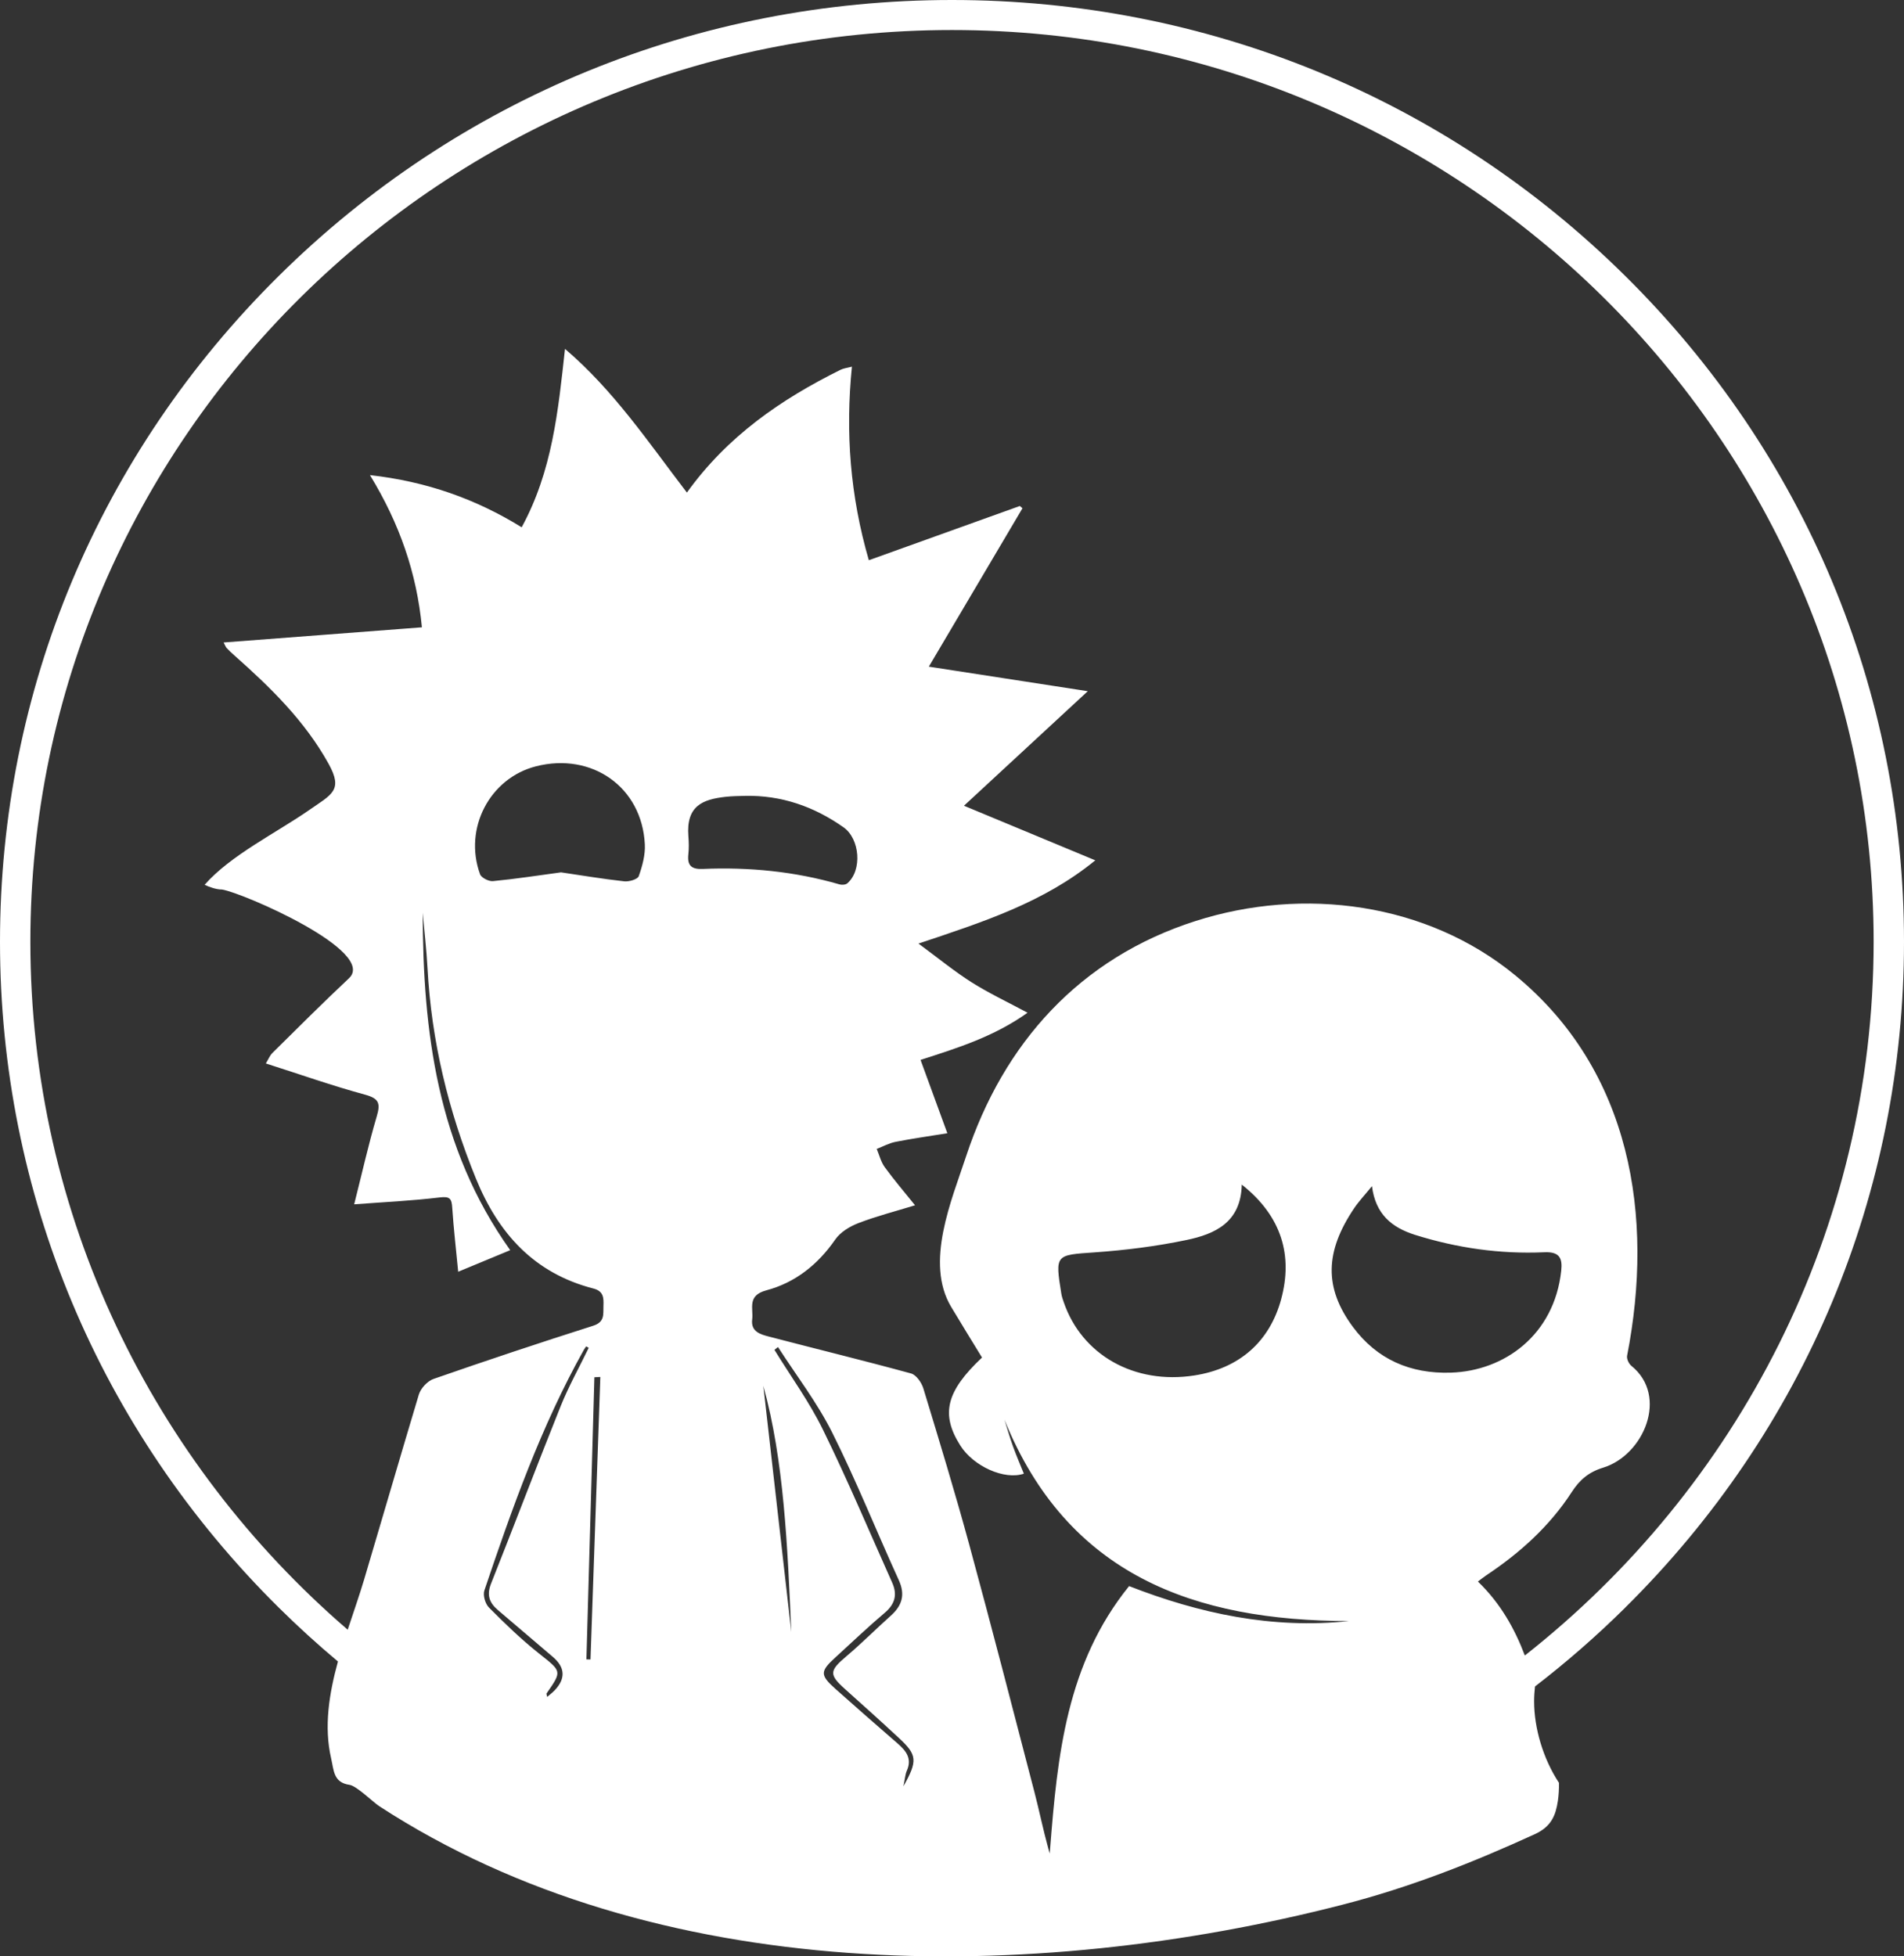 <svg width="73" height="75" viewBox="0 0 73 75" fill="none" xmlns="http://www.w3.org/2000/svg">
<rect x="0" y="0" width="73" height="75" fill="#333333" stroke="none"/>
<g clip-path="url(#clip0_247_156)">
<path d="M62.309 61.632C69.203 54.814 73 45.747 73 36.103C73 26.46 69.203 17.394 62.309 10.576C55.415 3.756 46.25 0 36.5 0C26.75 0 17.585 3.756 10.691 10.576C3.796 17.395 0 26.461 0 36.103C0 45.746 3.797 54.814 10.691 61.632C11.421 62.354 12.178 63.043 12.957 63.695C12.616 64.936 12.416 66.201 12.696 67.411C12.801 67.864 12.779 68.336 13.399 68.424C13.672 68.462 14.31 69.093 14.537 69.24C25.135 76.141 39.567 76.082 51.472 73.019C54.043 72.359 56.447 71.413 58.846 70.315C59.482 70.023 59.645 69.593 59.729 69.044C59.763 68.817 59.774 68.583 59.773 68.349C59.164 67.426 58.818 66.249 58.818 65.221C58.818 65.035 58.831 64.844 58.852 64.653C60.057 63.726 61.212 62.719 62.31 61.633L62.309 61.632ZM21.277 64.79C21.192 64.88 21.091 64.956 20.98 65.054C20.966 64.981 20.942 64.936 20.956 64.919C21.56 64.051 21.538 64.081 20.659 63.383C19.983 62.846 19.357 62.242 18.749 61.629C18.604 61.485 18.508 61.155 18.571 60.971C19.636 57.815 20.747 54.675 22.383 51.751C22.41 51.702 22.445 51.66 22.477 51.614C22.509 51.634 22.54 51.653 22.571 51.672C22.209 52.418 21.802 53.147 21.493 53.914C20.587 56.173 19.726 58.449 18.826 60.712C18.654 61.145 18.76 61.443 19.087 61.721C19.79 62.318 20.492 62.918 21.193 63.516C21.666 63.918 21.693 64.343 21.276 64.79L21.277 64.79ZM22.64 63.618C22.588 63.617 22.536 63.616 22.483 63.614L22.789 52.799C22.864 52.796 22.94 52.791 23.017 52.788L22.64 63.619V63.618ZM24.49 33.589C24.448 33.709 24.121 33.806 23.938 33.787C23.117 33.696 22.302 33.56 21.511 33.443C20.613 33.564 19.757 33.697 18.898 33.779C18.738 33.794 18.454 33.649 18.405 33.515C17.766 31.758 18.779 29.829 20.548 29.378C22.694 28.83 24.614 30.174 24.723 32.368C24.744 32.773 24.628 33.2 24.49 33.588V33.589ZM26.943 33.312C26.501 33.331 26.346 33.173 26.391 32.753C26.416 32.526 26.412 32.293 26.393 32.065C26.299 30.882 26.954 30.646 27.811 30.548C28.059 30.52 28.312 30.517 28.562 30.511C29.955 30.48 31.211 30.919 32.343 31.717C32.97 32.16 33.064 33.365 32.487 33.863C32.422 33.92 32.278 33.931 32.187 33.904C30.472 33.407 28.719 33.236 26.942 33.312H26.943ZM29.266 53.126C30.061 55.999 30.193 59.283 30.339 62.566L29.266 53.126ZM34.637 68.48C34.699 68.188 34.707 68.02 34.771 67.876C34.974 67.414 34.739 67.12 34.415 66.838C33.616 66.144 32.819 65.449 32.03 64.745C31.433 64.21 31.441 64.075 32.04 63.529C32.665 62.959 33.276 62.374 33.922 61.828C34.318 61.492 34.411 61.127 34.206 60.671C33.33 58.714 32.498 56.736 31.553 54.811C31.031 53.743 30.319 52.766 29.692 51.748C29.739 51.712 29.785 51.677 29.829 51.641C30.529 52.729 31.33 53.768 31.906 54.917C32.832 56.766 33.601 58.695 34.461 60.578C34.716 61.138 34.585 61.553 34.154 61.939C33.582 62.451 33.04 62.996 32.455 63.492C31.79 64.054 31.774 64.195 32.415 64.768C33.104 65.383 33.79 66.001 34.466 66.629C35.165 67.278 35.189 67.496 34.638 68.48H34.637ZM51.874 50.873C50.743 49.35 50.816 47.964 51.91 46.332C52.096 46.054 52.332 45.806 52.602 45.472C52.736 46.549 53.363 47.058 54.25 47.339C55.864 47.845 57.517 48.082 59.203 48.007C59.792 47.979 59.911 48.233 59.858 48.716C59.59 51.18 57.676 52.556 55.632 52.622C54.064 52.674 52.789 52.106 51.874 50.873ZM56.664 60.63C56.8 60.529 56.884 60.459 56.975 60.398C58.271 59.537 59.412 58.51 60.258 57.205C60.566 56.729 60.908 56.435 61.472 56.262C63.015 55.787 63.988 53.527 62.549 52.362C62.449 52.282 62.362 52.094 62.383 51.977C63.425 46.649 62.551 41.05 58.092 37.388C54.701 34.602 49.984 33.985 45.845 35.306C41.391 36.727 38.468 40.002 37.043 44.321C36.484 46.017 35.452 48.402 36.468 50.101C36.858 50.754 37.259 51.401 37.651 52.043C36.271 53.343 36.061 54.214 36.817 55.413C37.324 56.217 38.514 56.748 39.255 56.495C39.115 56.147 38.965 55.801 38.838 55.448C38.717 55.112 38.619 54.767 38.511 54.425C40.922 60.384 45.792 62.138 51.722 62.145C48.774 62.462 45.966 61.85 43.29 60.805C40.889 63.773 40.541 67.309 40.263 70.859C40.257 70.926 40.251 70.992 40.246 71.059C40.227 70.995 40.21 70.93 40.193 70.866C39.991 70.134 39.846 69.415 39.662 68.708C38.84 65.548 38.024 62.384 37.166 59.233C36.618 57.219 36.009 55.222 35.401 53.225C35.333 53.003 35.13 52.709 34.932 52.654C33.124 52.159 31.304 51.717 29.49 51.242C29.162 51.157 28.781 51.056 28.839 50.582C28.892 50.157 28.632 49.667 29.384 49.466C30.489 49.172 31.36 48.478 32.022 47.521C32.217 47.237 32.579 47.017 32.913 46.889C33.598 46.625 34.313 46.442 35.083 46.206C34.648 45.664 34.263 45.217 33.919 44.741C33.773 44.54 33.714 44.28 33.614 44.046C33.853 43.954 34.085 43.824 34.333 43.775C34.98 43.647 35.634 43.556 36.322 43.444L35.294 40.633C36.739 40.168 38.12 39.735 39.396 38.824C38.626 38.41 37.915 38.077 37.258 37.662C36.592 37.241 35.981 36.737 35.215 36.173C37.713 35.338 40.019 34.596 41.994 32.982L36.959 30.889L41.706 26.498L35.612 25.557L39.202 19.484L39.1 19.398L33.312 21.477C32.594 19.006 32.41 16.575 32.663 14.057C32.479 14.105 32.344 14.119 32.23 14.175C29.949 15.305 27.891 16.718 26.336 18.884C24.848 16.939 23.53 14.968 21.662 13.375C21.401 15.764 21.171 18.069 20.001 20.214C18.235 19.124 16.352 18.459 14.184 18.214C15.326 20.081 15.978 21.98 16.176 24.049L8.573 24.63C8.637 24.749 8.655 24.806 8.693 24.845C8.784 24.944 8.882 25.035 8.982 25.123C10.37 26.352 11.685 27.635 12.596 29.276C13.168 30.306 12.723 30.448 11.843 31.062C10.587 31.933 8.835 32.79 7.845 33.92C8.036 34.01 8.292 34.101 8.513 34.101C9.325 34.231 14.476 36.471 13.38 37.503C12.386 38.438 11.418 39.401 10.449 40.362C10.34 40.468 10.283 40.624 10.193 40.769C11.51 41.189 12.74 41.624 13.994 41.965C14.538 42.112 14.591 42.304 14.445 42.797C14.124 43.883 13.877 44.991 13.579 46.169C14.722 46.083 15.795 46.034 16.857 45.905C17.248 45.858 17.317 45.949 17.339 46.297C17.391 47.096 17.485 47.89 17.567 48.754L19.562 47.927C16.757 43.984 16.215 39.538 16.207 34.991C16.27 35.695 16.352 36.4 16.39 37.105C16.54 39.904 17.188 42.585 18.247 45.181C19.102 47.278 20.474 48.811 22.754 49.398C23.146 49.499 23.147 49.763 23.136 50.059C23.123 50.372 23.202 50.679 22.74 50.825C20.689 51.477 18.65 52.157 16.62 52.864C16.386 52.946 16.13 53.224 16.058 53.464C15.348 55.825 14.662 58.196 13.959 60.559C13.775 61.175 13.548 61.818 13.331 62.477C5.88 56.061 1.164 46.616 1.164 36.103C1.164 16.83 17.015 1.151 36.5 1.151C55.985 1.151 71.836 16.83 71.836 36.103C71.836 47.173 66.606 57.058 58.463 63.466C58.072 62.436 57.532 61.468 56.664 60.63ZM49.121 49.806C48.678 51.435 47.519 52.464 45.785 52.731C43.49 53.086 41.477 51.942 40.785 49.923C40.748 49.816 40.709 49.708 40.692 49.597C40.448 48.087 40.467 48.115 41.969 48.011C43.152 47.928 44.339 47.778 45.496 47.536C46.578 47.309 47.578 46.868 47.61 45.412C49.154 46.634 49.571 48.144 49.12 49.806H49.121Z" fill="white"/>
</g>
<defs>
<clipPath id="clip0_247_156">
<rect width="73" height="75" fill="white"/>
</clipPath>
</defs>
</svg>
